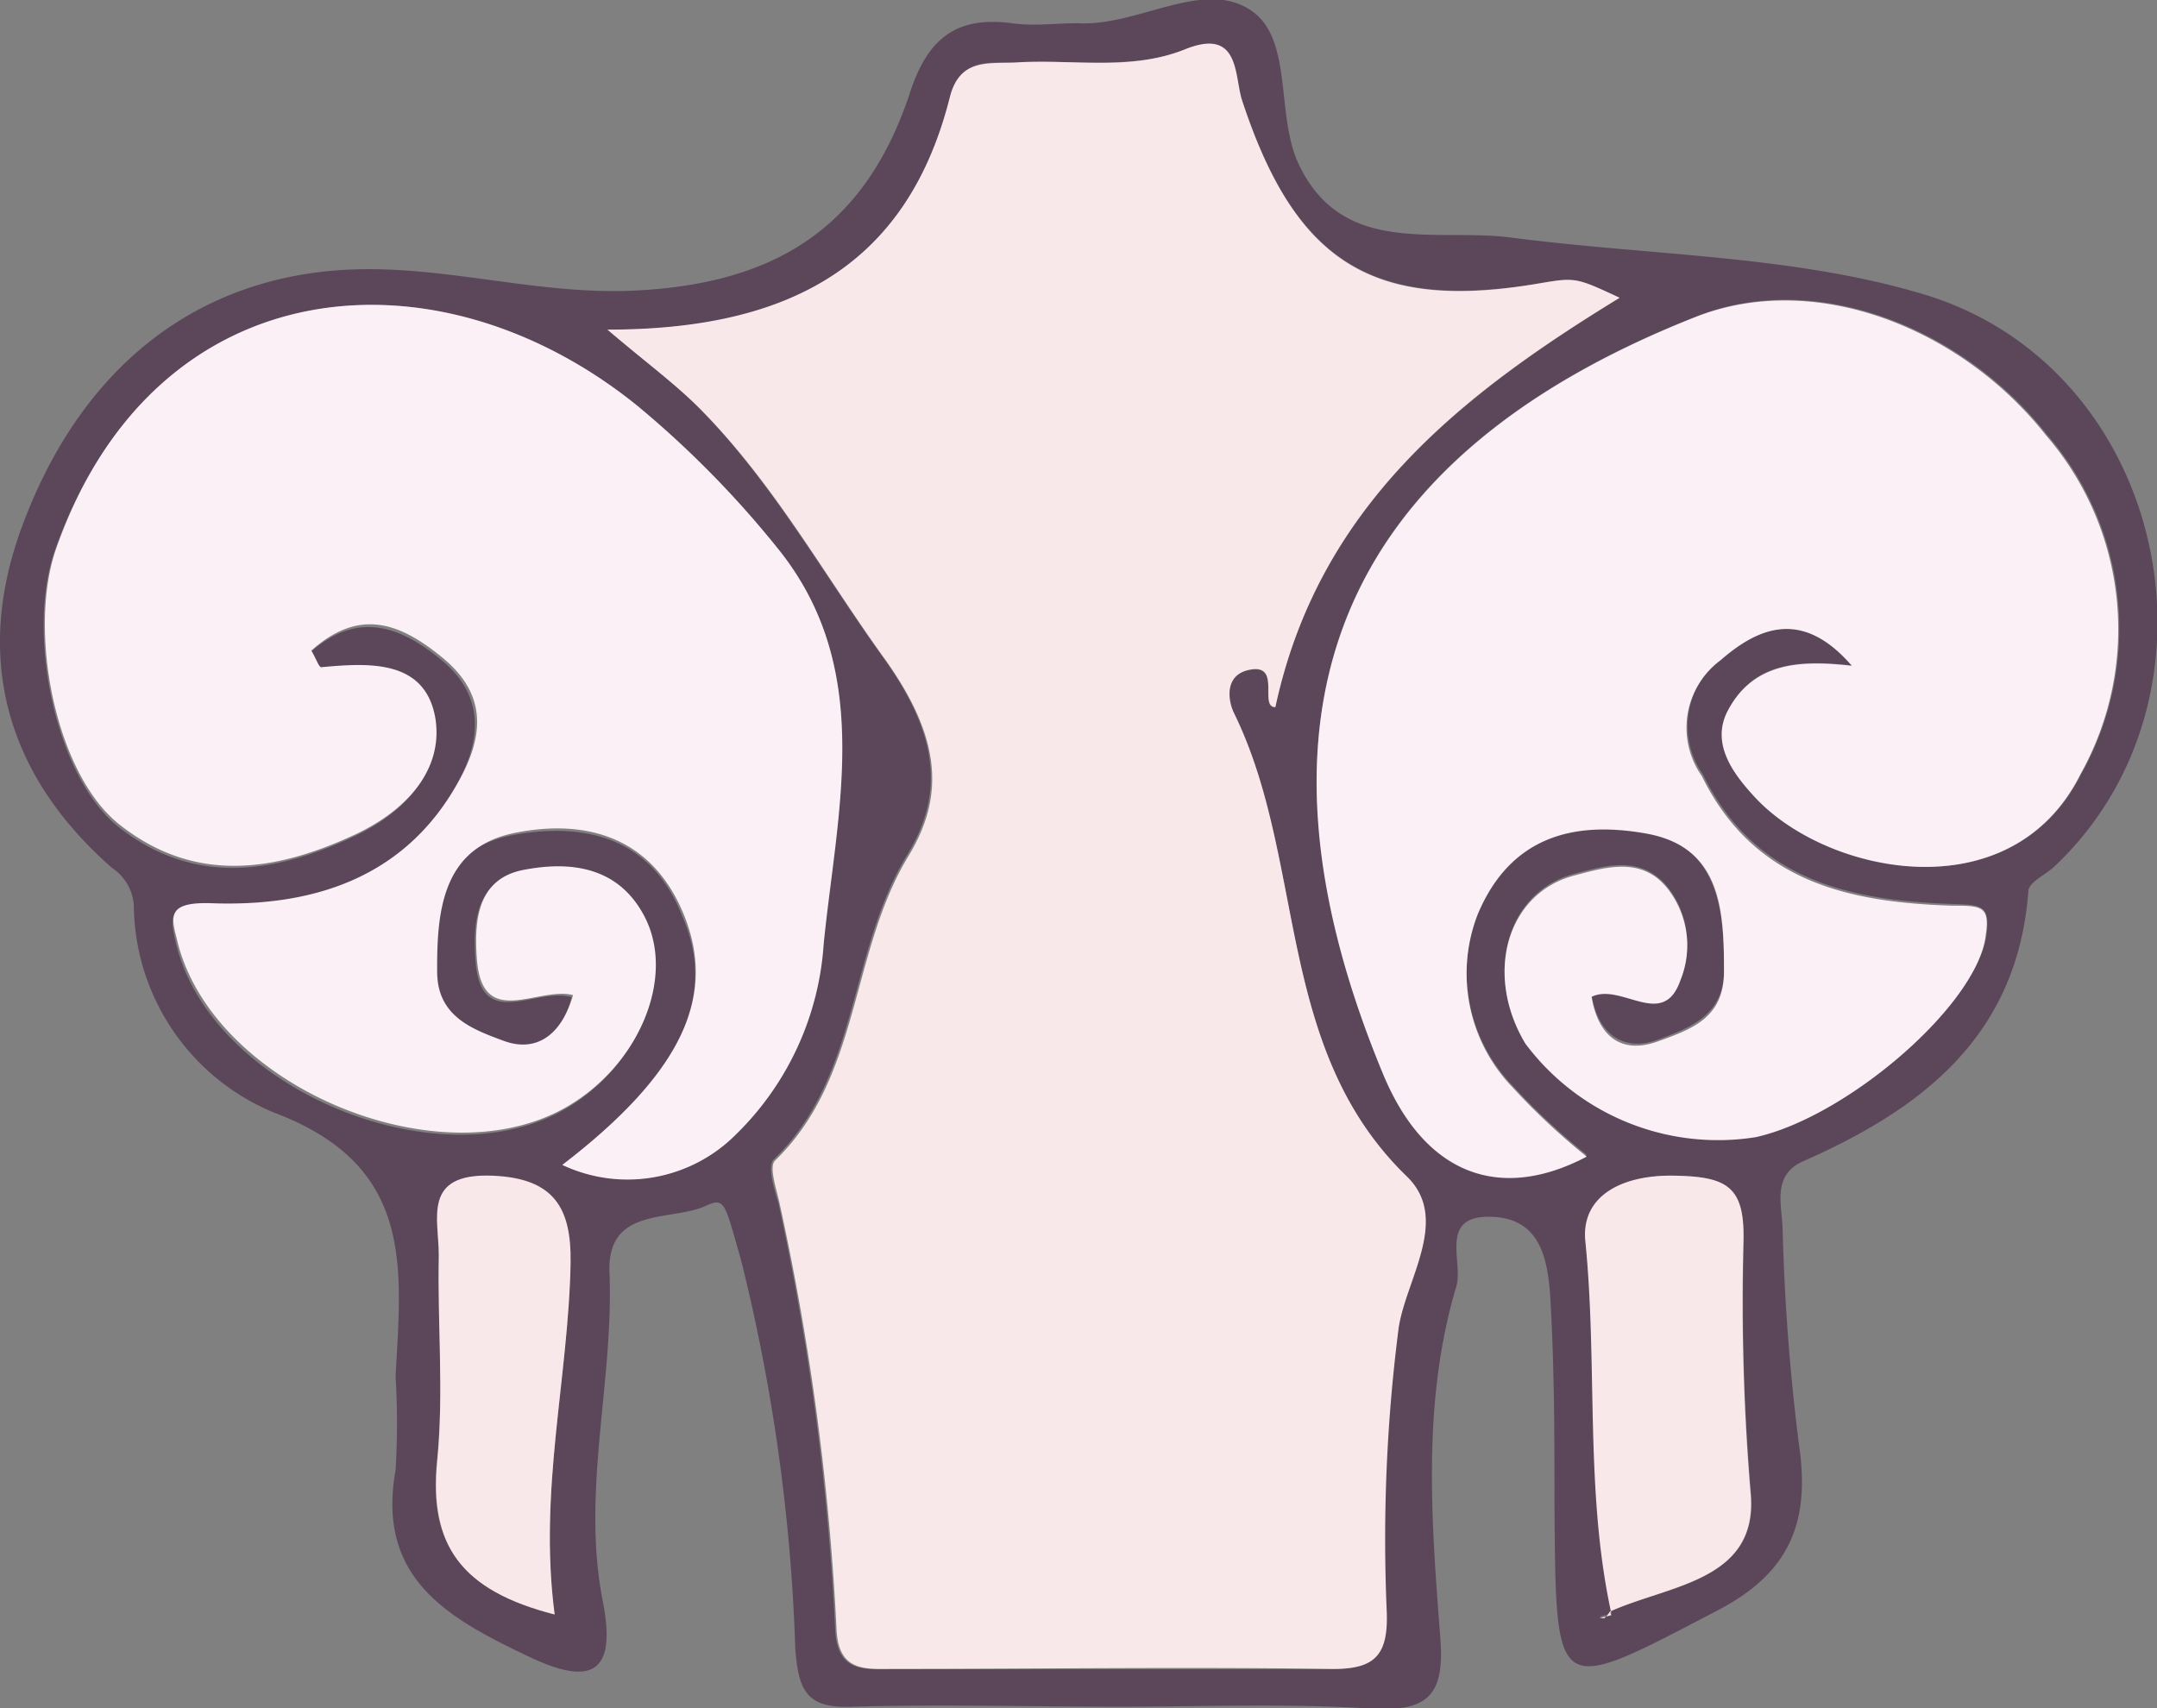 <svg xmlns="http://www.w3.org/2000/svg" viewBox="0 0 62.22 49.28"><rect x="0" y="0" width="62.22" height="49.28" fill="#808080" stroke="none"/><g id="Ebene_2" data-name="Ebene 2"><g id="Ebene_1-2" data-name="Ebene 1"><path d="M32.25,49.24c-2.54,0-5.09-.07-7.63,0-1.33.06-1.59-.42-1.68-1.69a53.4,53.4,0,0,0-1.56-11.18c-.47-1.64-.46-1.83-1-1.59-1,.48-2.87,0-2.8,1.93.13,3.17-.82,6.32-.19,9.5.42,2.15-.4,2.42-2.17,1.57-2.28-1.09-4.37-2.23-3.81-5.36a22.25,22.25,0,0,0,0-2.71c.17-3.13.56-6.07-3.48-7.6a6.53,6.53,0,0,1-4.07-6,1.41,1.41,0,0,0-.63-1.07C.2,22.38-.79,19,.65,15.15c1.78-4.77,5.26-7.26,9.65-7.38,2.72-.07,5.34.76,8.08.61,4-.21,6.59-1.82,7.87-5.71.51-1.56,1.33-2.21,2.94-2,.62.09,1.27,0,1.91,0,1.72.1,3.62-1.31,5-.36,1.2.82.7,3,1.35,4.4,1.27,2.73,4,1.85,6.19,2.15,4,.52,8.1.5,11.88,1.64,7,2.13,9,11.55,3.73,16.51-.25.23-.72.44-.74.69C58.2,29.9,55.43,32,52,33.51c-.89.4-.6,1.27-.58,1.92a61.73,61.73,0,0,0,.47,6.23c.33,2.22-.23,3.71-2.36,4.81-4.69,2.45-4.64,2.54-4.69-2.92,0-2.09,0-4.18-.13-6.26-.08-.92-.26-2.1-1.61-2.18-1.64-.1-.88,1.28-1.09,2-1,3.34-.72,6.78-.46,10.19.11,1.54-.31,2.08-1.91,2C37.17,49.14,34.71,49.24,32.25,49.24ZM46.44,46.5c1.68-.77,4.27-.87,4.07-3.38a66,66,0,0,1-.21-7.3c0-1.62-.56-1.88-2-1.9s-2.69.58-2.56,1.89c.36,3.58,0,7.21.75,10.74l-.34.09s.12.07.14,0A1.46,1.46,0,0,0,46.44,46.5Zm-28.92-37c1.08.92,1.86,1.5,2.55,2.18,2.17,2.16,3.64,4.84,5.39,7.27,1.62,2.25,1.78,3.95.71,5.71-1.7,2.78-1.37,6.39-3.85,8.79-.19.18,0,.83.13,1.25A74.48,74.48,0,0,1,24.09,47c.05,1.27.85,1.16,1.67,1.16,4.18,0,8.36,0,12.54,0,1.3,0,1.72-.36,1.66-1.69a47.9,47.9,0,0,1,.37-8.11c.19-1.43,1.51-3.17.25-4.4-3.83-3.71-2.88-9.1-5-13.39-.17-.36-.31-1.14.53-1.25s.2,1.08.67,1.09c1.25-5.79,5.35-9,9.93-11.81C45.45,8,45.45,8,44.38,8.18c-4.79.79-7-.62-8.55-5.27-.23-.7-.19-2.07-1.64-1.48s-3.24.28-4.85.38c-.8,0-1.65-.15-1.94,1C26.17,7.69,22.73,9.54,17.52,9.51Zm35.9,9.7c-1.47-.16-2.85-.14-3.57,1.32-.48,1,.24,1.85.79,2.45,2.07,2.25,7.37,3.39,9.4-.65a8.56,8.56,0,0,0-1-9.79c-2.43-3.08-6.65-4.77-10.11-3.4-10.41,4.1-13.36,11.45-9,21.85,1.25,3,3.47,3.65,5.84,2.34a19.16,19.16,0,0,1-2.14-2,4.72,4.72,0,0,1-1-5c.92-2.18,2.78-2.74,4.86-2.32s2.25,2.26,2.24,4c0,1.3-1,1.66-1.92,2s-1.7-.1-1.9-1.29c.86-.42,2.06,1,2.56-.47a2.66,2.66,0,0,0-.32-2.59c-.77-1-1.8-.69-2.74-.44-1.94.51-2.61,2.88-1.41,4.85a6.94,6.94,0,0,0,6.67,2.7c2.68-.58,6.43-3.88,6.64-5.84.09-.83-.18-.81-1-.84-2.91-.1-5.68-.66-7.19-3.74a2.42,2.42,0,0,1,.54-3.34C50.84,18,52.07,17.65,53.42,19.21Zm-37.2,14.4a4.41,4.41,0,0,0,5-.88,8.46,8.46,0,0,0,2.53-5.5c.39-3.89,1.49-8-1.36-11.45a28.57,28.57,0,0,0-4-4.06C12.58,7,4.47,7.74,1.59,15.86c-.85,2.38,0,6.55,1.83,8,2.16,1.7,4.48,1.36,6.82.26,1.45-.69,2.51-1.85,2.28-3.33-.26-1.7-1.89-1.61-3.29-1.48-.07,0-.15-.25-.29-.48,1.34-1.19,2.55-.81,3.79.21s1.18,2.29.44,3.6c-1.56,2.79-4.24,3.58-7.09,3.48-1.34-.05-1.15.42-1,1.11,1,4.18,7.59,6.92,11.27,4.74,2.08-1.23,3.1-3.75,2.2-5.47-.76-1.46-2.16-1.59-3.5-1.34s-1.42,1.49-1.33,2.61c.17,2,1.73.7,2.77,1-.32,1.18-1,1.69-2,1.32s-1.91-.69-1.92-2c0-1.79.07-3.61,2.24-4s4,.14,4.86,2.32C20.7,28.73,19.68,31,16.22,33.61Zm-.23,13c-.46-3.56.41-6.83.46-10.16,0-1.55-.46-2.43-2.26-2.5-2-.08-1.52,1.25-1.54,2.31,0,2,.15,4-.05,5.94C12.37,44.54,13.29,45.89,16,46.58Z" style="fill:#5b4759"/><path d="M17.52,9.51c5.21,0,8.65-1.82,9.88-6.71.29-1.14,1.14-.95,1.94-1,1.61-.1,3.26.26,4.85-.38s1.41.78,1.64,1.48C37.36,7.56,39.59,9,44.38,8.18c1.07-.18,1.07-.18,2.34.41-4.58,2.8-8.68,6-9.93,11.81-.47,0,.15-1.2-.67-1.09s-.7.89-.53,1.25c2.11,4.29,1.16,9.68,5,13.39,1.26,1.23-.06,3-.25,4.4A47.9,47.9,0,0,0,40,46.46c.06,1.33-.36,1.72-1.66,1.69-4.18-.06-8.36,0-12.54,0-.82,0-1.62.11-1.67-1.16a74.48,74.48,0,0,0-1.64-12.26c-.09-.42-.32-1.07-.13-1.25,2.48-2.4,2.15-6,3.85-8.79,1.07-1.76.91-3.46-.71-5.71-1.75-2.43-3.22-5.11-5.39-7.27C19.38,11,18.6,10.43,17.52,9.51Z" style="fill:#f8e8e9"/><path d="M53.42,19.21c-1.35-1.56-2.58-1.22-3.79-.16a2.42,2.42,0,0,0-.54,3.34c1.51,3.08,4.28,3.64,7.19,3.74.86,0,1.13,0,1,.84-.21,2-4,5.26-6.64,5.84A6.94,6.94,0,0,1,44,30.11c-1.2-2-.53-4.34,1.41-4.85.94-.25,2-.57,2.74.44a2.66,2.66,0,0,1,.32,2.59c-.5,1.43-1.7.05-2.56.47.2,1.19.9,1.65,1.9,1.29s1.91-.68,1.92-2c0-1.78-.07-3.61-2.24-4s-3.94.14-4.86,2.32a4.72,4.72,0,0,0,1,5,19.16,19.16,0,0,0,2.14,2C43.37,34.64,41.15,34,39.9,31c-4.32-10.4-1.37-17.75,9-21.85,3.46-1.37,7.68.32,10.11,3.4a8.56,8.56,0,0,1,1,9.79c-2,4-7.33,2.9-9.4.65-.55-.6-1.27-1.48-.79-2.45C50.57,19.07,52,19.05,53.42,19.21Z" style="fill:#fcf0f7"/><path d="M16.22,33.61c3.46-2.66,4.48-4.88,3.49-7.26-.91-2.18-2.77-2.74-4.86-2.32s-2.25,2.25-2.24,4c0,1.29,1,1.66,1.92,2s1.66-.14,2-1.32c-1-.26-2.6,1-2.77-1-.09-1.12,0-2.35,1.33-2.61s2.74-.12,3.5,1.34c.9,1.72-.12,4.24-2.2,5.47-3.68,2.18-10.24-.56-11.27-4.74-.17-.69-.36-1.16,1-1.11,2.85.1,5.53-.69,7.09-3.48.74-1.31.87-2.52-.44-3.6s-2.45-1.4-3.79-.21c.14.23.22.49.29.48,1.4-.13,3-.22,3.29,1.48.23,1.48-.83,2.64-2.28,3.33-2.34,1.1-4.66,1.44-6.82-.26-1.86-1.45-2.68-5.62-1.83-8C4.47,7.74,12.58,7,18.4,11.72a28.57,28.57,0,0,1,4,4.06c2.85,3.49,1.75,7.56,1.36,11.45a8.46,8.46,0,0,1-2.53,5.5A4.41,4.41,0,0,1,16.22,33.61Z" style="fill:#fcf0f7"/><path d="M46.48,46.55c-.77-3.53-.39-7.16-.75-10.74-.13-1.31,1.06-1.92,2.56-1.89s2.05.28,2,1.9a66,66,0,0,0,.21,7.3c.2,2.51-2.39,2.61-4.07,3.38Z" style="fill:#f8e8e9"/><path d="M16,46.58c-2.7-.69-3.62-2-3.39-4.41.2-2,0-4,.05-5.94,0-1.06-.5-2.39,1.54-2.31,1.8.07,2.28.95,2.26,2.5C16.4,39.75,15.53,43,16,46.58Z" style="fill:#f8e8e9"/><path d="M46.44,46.5a1.46,1.46,0,0,1-.16.19s-.09,0-.14,0l.34-.09Z" style="fill:#f8e8e9"/></g></g></svg>